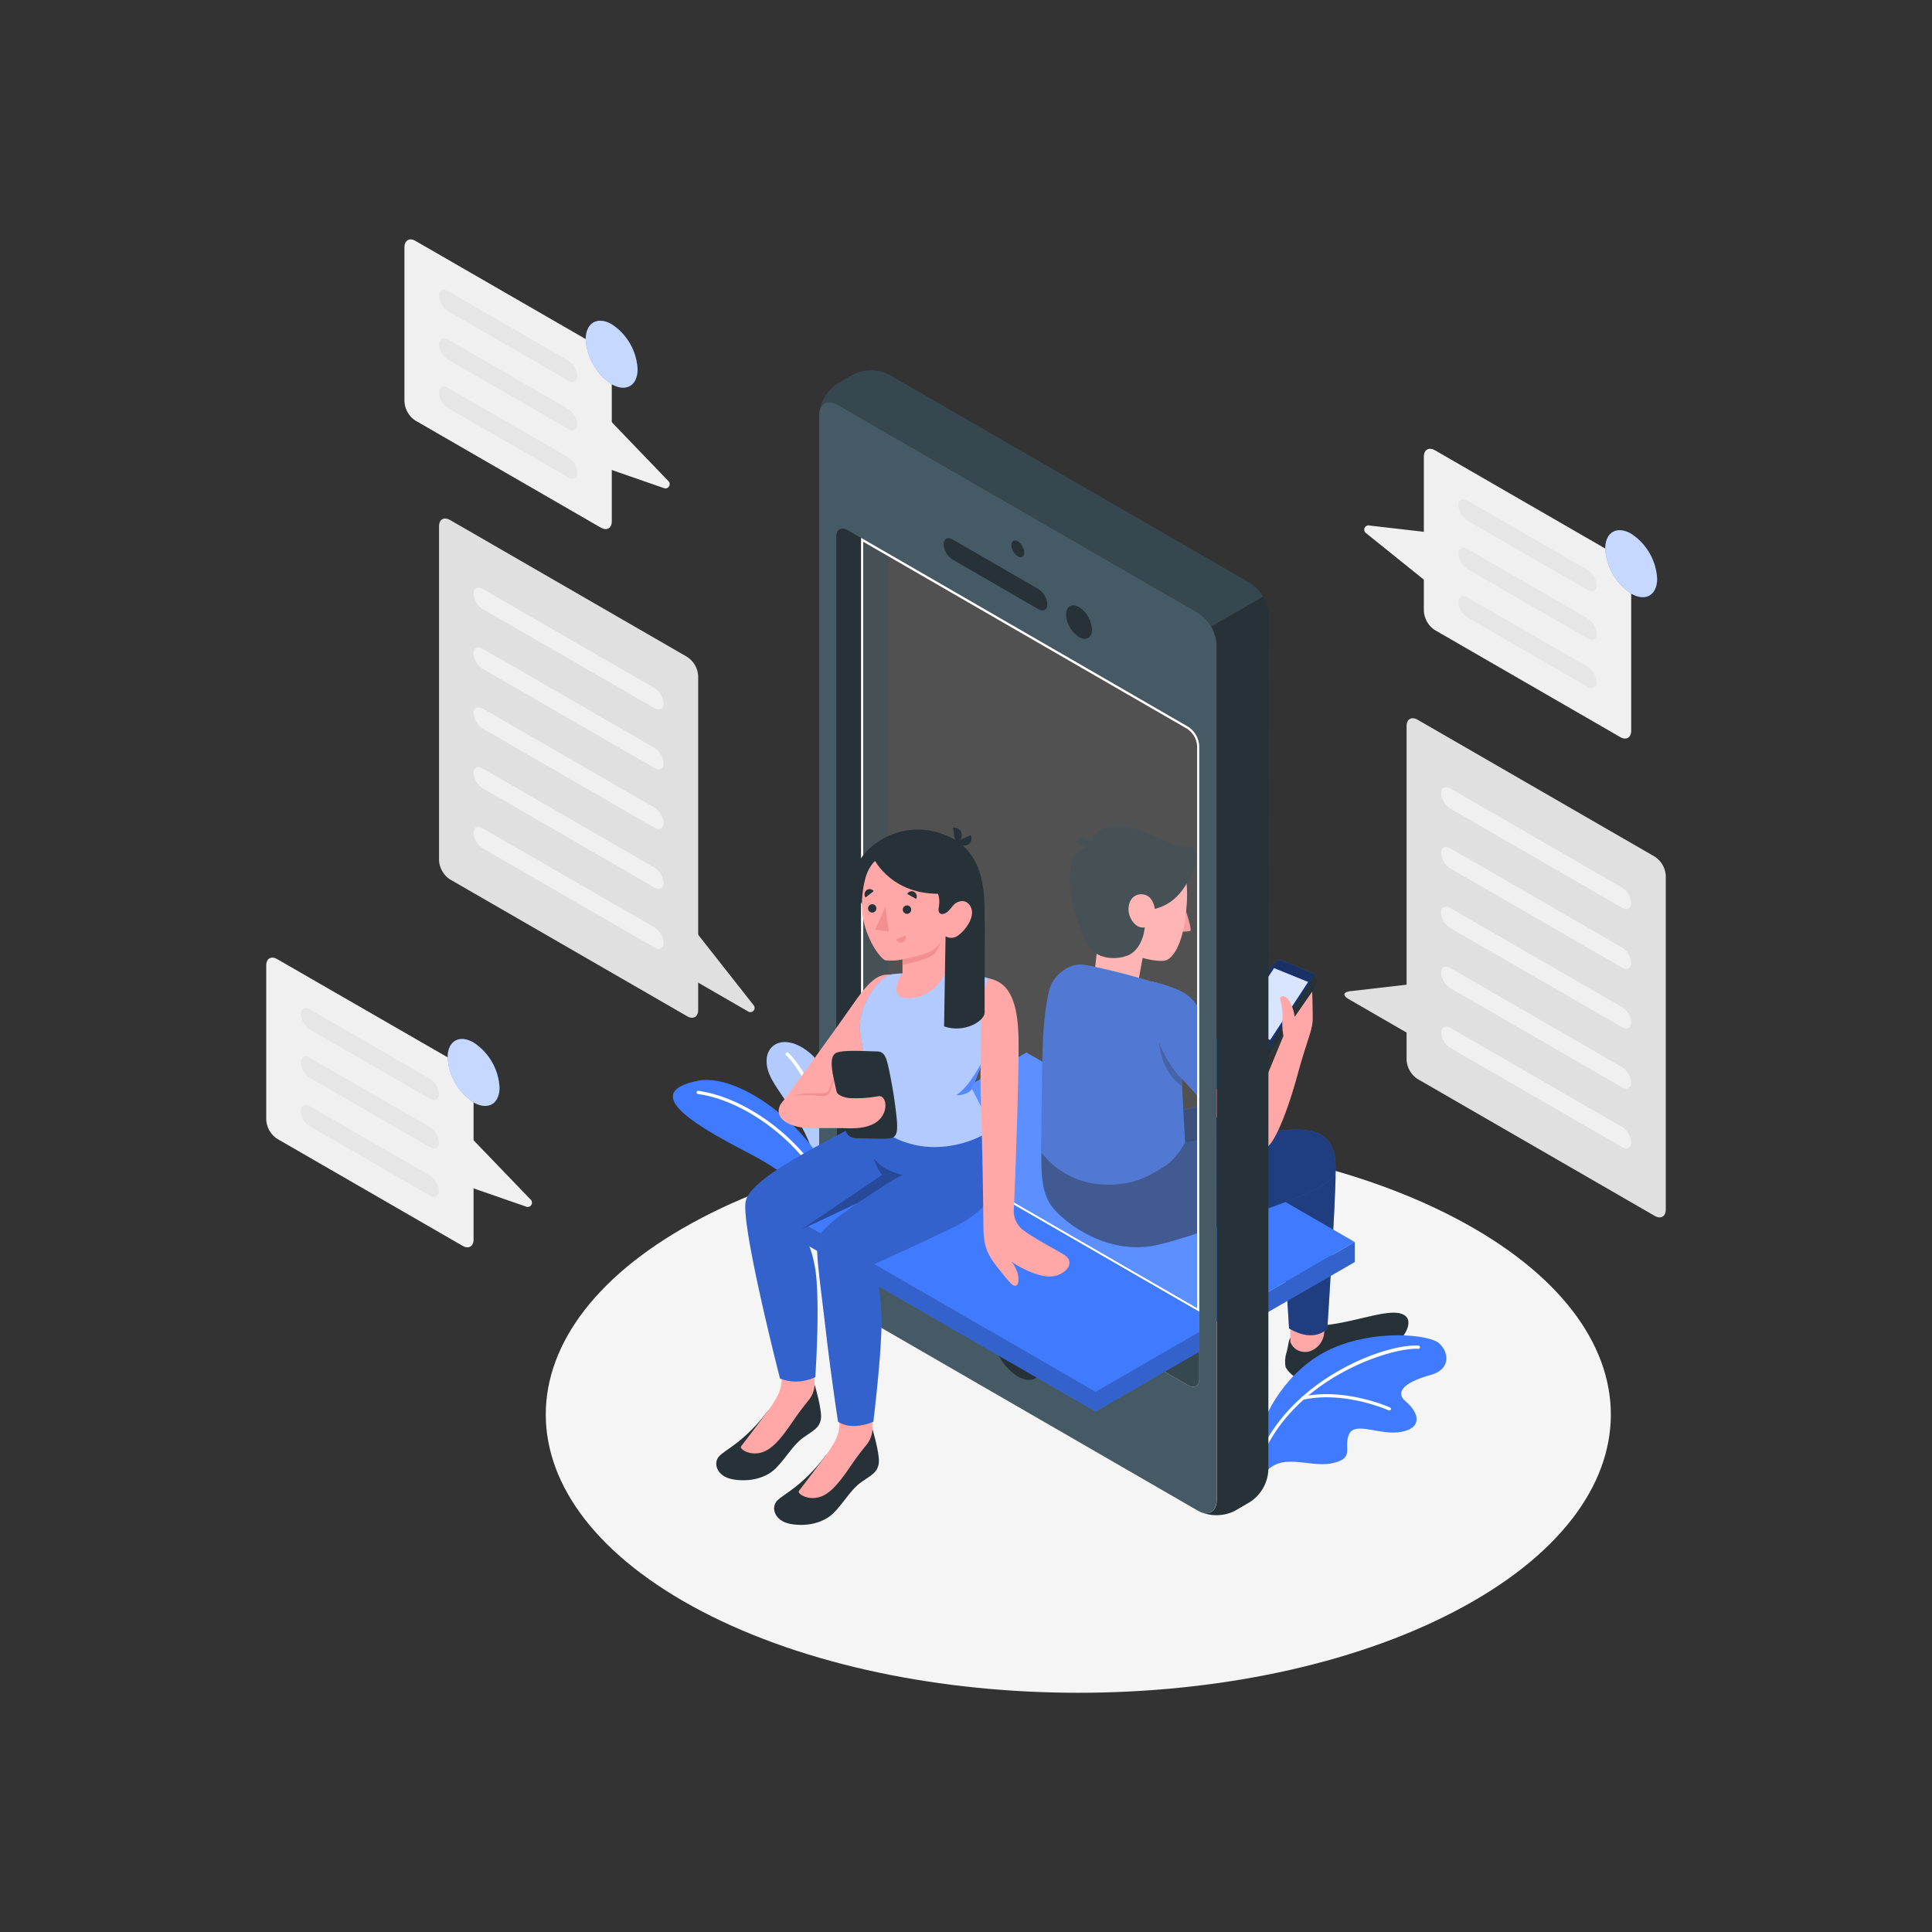 <svg xmlns="http://www.w3.org/2000/svg" viewBox="0 0 500 500"><rect x="0" y="0" width="500" height="500" fill="#333333" stroke="none"/><g id="freepik--Floor--inject-88"><path d="M181.61,417c53.82,28.12,141.09,28.12,194.91,0s53.82-73.7,0-101.82-141.09-28.11-194.91,0S127.79,388.84,181.61,417Z" style="fill:#f5f5f5"></path></g><g id="freepik--Characters--inject-88"><path d="M217.71,302.65c-.25-.34-.11-23.11-7.83-29.88s-14.53-1.4-10.06,6.71c3,5.35,11.29,14.82,11.3,23.89Z" style="fill:#407BFF"></path><path d="M217.71,302.65c-.25-.34-.11-23.11-7.83-29.88s-14.53-1.4-10.06,6.71c3,5.35,11.29,14.82,11.3,23.89Z" style="fill:#fff;opacity:0.6"></path><path d="M215,303.18a.41.41,0,0,1-.41-.37c-2.32-21.83-11.06-29.65-11.15-29.73a.41.41,0,1,1,.54-.62c.37.32,9.08,8.07,11.43,30.26a.42.42,0,0,1-.37.46Z" style="fill:#fff"></path><path d="M216.22,326.75c-2.83-12.85-6.87-20.31-22.86-28.54-14.73-7.59-27.4-15.61-12.67-18.52,12.23-2.42,35.77,17,36.61,34Z" style="fill:#407BFF"></path><path d="M214.65,310.6a.41.41,0,0,1-.39-.26C209.43,297.46,194,285,180.63,283.13a.42.42,0,0,1-.35-.47.41.41,0,0,1,.47-.35c13.66,1.91,29.36,14.61,34.29,27.74a.42.42,0,0,1-.25.53Z" style="fill:#fff"></path><path d="M333.93,346.24c-.42.56-.49,1.85-.92,3.6a8,8,0,0,0-.29,4,7.88,7.88,0,0,0,4.47,3.49c2.3.72,5.13.12,7.87-1.52s4.81-3.63,8.72-4.74,5.85-2,7.7-3.5c2.17-1.74,5.06-6.54.92-7.65s-13.15,2.81-21.34,3.17Z" style="fill:#263238"></path><path d="M333.93,341.12v6.14a3.93,3.93,0,0,0,3.26,2.58,3.86,3.86,0,0,0,2-.21,5.5,5.5,0,0,0,3.52-4.86l.24-3.65Z" style="fill:#ffa8a7"></path><path d="M345.65,303.2c.05,7.63-2.14,40.61-2.14,40.61s-3.12,3.95-9.9,0L331.3,307Z" style="fill:#407BFF"></path><path d="M345.65,303.2c.05,7.63-2.14,40.61-2.14,40.61s-3.12,3.95-9.9,0L331.3,307Z" style="opacity:0.5"></path><path d="M325.85,372.42c.86-6.37,7.47-18.35,18.82-23.41s25.08-3.63,27.69-1.43,3.29,6.8-2.17,8.28-9.75,4-6.37,6.85,4.43,6.78-1.1,7.85-12.06-2.87-13.6.65,1.71,6.22-4.45,7.49-13.73-3.49-18,3.53Z" style="fill:#407BFF"></path><path d="M326.22,377.24a.45.45,0,0,1-.16,0,.41.41,0,0,1-.22-.54c8.42-20,32.76-29,41.25-28.46a.42.42,0,0,1,.39.44.41.41,0,0,1-.44.39c-6.74-.41-31.67,7.18-40.44,27.95A.41.41,0,0,1,326.22,377.24Z" style="fill:#fff"></path><path d="M359.55,365a.51.51,0,0,1-.17,0c-.11-.06-11.54-5.12-22.1-2.75a.4.4,0,0,1-.49-.31.41.41,0,0,1,.31-.49c10.83-2.43,22.51,2.74,22.62,2.79a.41.41,0,0,1-.17.79Z" style="fill:#fff"></path><polygon points="265.65 272.39 229.88 293.04 314.84 342.09 341.67 326.6 350.61 321.44 265.65 272.39" style="fill:#407BFF"></polygon><polygon points="350.61 321.44 350.61 326.61 323.78 342.1 323.77 336.93 350.61 321.44" style="fill:#407BFF"></polygon><polygon points="350.61 321.44 350.61 326.61 323.78 342.1 323.77 336.93 350.61 321.44" style="opacity:0.2"></polygon><path d="M269.48,298.21s31.33-9.46,36.77-10.95,15.9-4,18.95-2.63,4.6,2.95,4.88,7.36c.06.83,0,4.86,0,4.86s-15.14,4.68-27.54,4.68S269.48,298.21,269.48,298.21Z" style="fill:#407BFF"></path><path d="M269.48,298.21s31.33-9.46,36.77-10.95,15.9-4,18.95-2.63,4.6,2.95,4.88,7.36c.06.83,0,4.86,0,4.86s-15.14,4.68-27.54,4.68S269.48,298.21,269.48,298.21Z" style="opacity:0.6"></path><polygon points="296.26 244.97 294.18 256.2 282.66 257.53 284.32 242.03 296.26 244.97" style="fill:#ffa8a7"></polygon><path d="M307,236s1.51,4.63,1.05,4.92a8.25,8.25,0,0,1-2.52.14Z" style="fill:#f28f8f"></path><path d="M304,221.15c2,2.09,3.87,5.58,3,14.43-.91,9.7-3.81,12.29-5,12.85-1.83.85-8-.63-10.06-2.12-2.52-1.86-7.28-6.5-8.52-12.21-1.46-6.72.41-14.36,5.32-15.91C295.7,216,302.36,219.38,304,221.15Z" style="fill:#ffa8a7"></path><path d="M308.57,225.92c-1.18,2.22-3.4,7.75-9.71,9.31,0,0-.35-3.76-3.47-3.8s-4.18,3.81-2.63,6.49,3.5,2.07,3.5,2.07-.32,5.29-4.13,7.18c0,0-4.59,2.09-8.77-.58-1.88-1.2-4.06-6.41-5.18-10.59-2.38-8.84-1.95-15.61,3.67-17,1.18-3.71,3.09-4.9,6.62-5.13,7.62-.51,12.54,5.13,18.87,5.13C310.64,219,309.91,223.39,308.57,225.92Z" style="fill:#263238"></path><path d="M282,219.64,278.18,218a2.07,2.07,0,1,1,3.81,1.63Z" style="fill:#263238"></path><path d="M269.56,294.44c0,6-.57,12.28,1.94,16.69s13.88,13.49,26.68,11.33c8.36-1.41,35.39-11.71,35.39-11.71s12-4.41,12.08-7.55c.08-4.64-.24-11.16-10.73-10.88-9.56.25-37.93,4.9-37.93,4.9Z" style="fill:#407BFF"></path><path d="M269.56,294.44c0,6-.57,12.28,1.94,16.69s13.88,13.49,26.68,11.33c8.36-1.41,35.39-11.71,35.39-11.71s12-4.41,12.08-7.55c.08-4.64-.24-11.16-10.73-10.88-9.56.25-37.93,4.9-37.93,4.9Z" style="opacity:0.5"></path><path d="M271.79,255.54c1-3.14,5-6.56,9-5.82,7.33,1.36,15.35,3.74,17.47,4.36h0s-1,16.16,7.33,21l1.09,20.57s-2.05,4.09-5.21,6.11c-3.43,2.17-8.19,5.44-16.8,4.72a21.17,21.17,0,0,1-15.21-8.32s.1-19.44.43-28.14C270.19,262.68,271.08,257.7,271.79,255.54Z" style="fill:#407BFF"></path><path d="M271.79,255.54c1-3.14,5-6.56,9-5.82,7.33,1.36,15.35,3.74,17.47,4.36h0s-1,16.16,7.33,21l1.09,20.57s-2.05,4.09-5.21,6.11c-3.43,2.17-8.19,5.44-16.8,4.72a21.17,21.17,0,0,1-15.21-8.32s.1-19.44.43-28.14C270.19,262.68,271.08,257.7,271.79,255.54Z" style="opacity:0.2"></path><path d="M305.82,279.11s-4.33-4.49-5.85-9.7c0,0,0,7.62,5.94,11.74Z" style="fill:#407BFF"></path><path d="M305.82,279.11s-4.33-4.49-5.85-9.7c0,0,0,7.62,5.94,11.74Z" style="opacity:0.4"></path><path d="M334.29,264.35l4.65-6.68s1.11-1.61,1.52-2.28.69-2.91-.68-3.48c-2.48-1-7.64-3.47-9.15-3.48-.62,0-3.21,4.34-7.65,10.19-2.66,3.5-6.33,8.36-6.33,8.79s-.95.87,2.91,2.84a61.94,61.94,0,0,0,8.57,3.44Z" style="fill:#407BFF"></path><path d="M334.29,264.35l4.65-6.68s1.11-1.61,1.52-2.28.69-2.91-.68-3.48c-2.48-1-7.64-3.47-9.15-3.48-.62,0-3.21,4.34-7.65,10.19-2.66,3.5-6.33,8.36-6.33,8.79s-.95.87,2.91,2.84a61.94,61.94,0,0,0,8.57,3.44Z" style="opacity:0.6"></path><path d="M337.25,257.1c-2.85,4.1-8.93,14.24-9.11,14.52s-9-3.53-11.37-4.56a1.15,1.15,0,0,0-.12.35c0,.42-.95.87,2.91,2.84a61.94,61.94,0,0,0,8.57,3.44l6.16-9.34,4.65-6.68s1.11-1.61,1.52-2.28.69-2.91-.68-3.48C340.05,252.05,340.09,253,337.25,257.1Z" style="fill:#263238"></path><polygon points="329.73 250.56 338.53 254.13 328.71 269.14 319.94 265.38 329.73 250.56" style="fill:#407BFF"></polygon><polygon points="329.73 250.56 338.53 254.13 328.71 269.14 319.94 265.38 329.73 250.56" style="fill:#fff;opacity:0.8"></polygon><path d="M298.28,254.08c4.52,1.36,7.28,1.61,12.28,9.3s15.95,22.94,17,24.78c1.51,2.55,2.16,5.58.86,7.93-1.22,2.18-4.76,1.23-9.72-3.13-4.8-4.21-14.3-16.11-14.3-16.11A81.76,81.76,0,0,1,298.28,254.08Z" style="fill:#ffa8a7"></path><path d="M327.35,297.22c2.29-.66,5.74-9.17,8.38-18.82s4-11.8,4-14.84-.14-6.92-.14-6.92l-4.52,6.51a12.07,12.07,0,0,0-1.14-3.67c-.58-1.19-1.67-2.12-2.56-1.41-.48.38.78,2,.51,5.67a18.87,18.87,0,0,0,.27,4.37l-8.42,20.38Z" style="fill:#ffa8a7"></path><path d="M298.28,254.08a34.77,34.77,0,0,1,6.54,2.08,10.38,10.38,0,0,1,4.94,4.06c3.5,5.81,8.5,14.08,8.5,14.08s.86,7.2-7.89,9.72l-4.66-5a25.94,25.94,0,0,1-4.63-6.9C299.11,267.76,296.86,260.88,298.28,254.08Z" style="fill:#407BFF"></path><path d="M298.28,254.08a34.77,34.77,0,0,1,6.54,2.08,10.38,10.38,0,0,1,4.94,4.06c3.5,5.81,8.5,14.08,8.5,14.08s.86,7.2-7.89,9.72l-4.66-5a25.94,25.94,0,0,1-4.63-6.9C299.11,267.76,296.86,260.88,298.28,254.08Z" style="opacity:0.2"></path><path d="M310.07,158.63l-93.31-53.87c-2.35-1.36-4.3-.52-4.69,1.85a10.65,10.65,0,0,1,4.69-7.36L220.64,97a10.53,10.53,0,0,1,9.53,0l93.32,53.87a9.89,9.89,0,0,1,3.37,3.56l-13.42,7.75A9.65,9.65,0,0,0,310.07,158.63Z" style="fill:#37474f"></path><path d="M328.25,380.48a10.51,10.51,0,0,1-4.77,8.25L319.6,391a10.67,10.67,0,0,1-8.72.38c2.25.85,4-.42,4-3.14V166.88a9.74,9.74,0,0,0-1.4-4.69l13.42-7.75a9.79,9.79,0,0,1,1.39,4.7Z" style="fill:#263238"></path><path d="M310.07,158.63l-93.31-53.87c-2.63-1.52-4.76-.29-4.76,2.75V328.85a10.54,10.54,0,0,0,4.76,8.25L310.07,391c2.64,1.51,4.76.28,4.76-2.76V166.88A10.51,10.51,0,0,0,310.07,158.63Zm.29,198.23c0,1.83-1.27,2.57-2.86,1.65L219.33,307.6a6.3,6.3,0,0,1-2.87-5V138.87c0-1.83,1.28-2.57,2.87-1.65l3.51,2,84.66,48.89a6.29,6.29,0,0,1,2.86,5Z" style="fill:#455a64"></path><path d="M263.41,140.09a3.68,3.68,0,0,1,1.68,2.9c0,1.07-.75,1.51-1.68,1a3.7,3.7,0,0,1-1.67-2.9C261.74,140,262.49,139.55,263.41,140.09Z" style="fill:#263238"></path><path d="M263.41,340.92A14.65,14.65,0,0,1,270,352.39c0,4.22-3,5.94-6.62,3.82a14.64,14.64,0,0,1-6.62-11.46C256.79,340.52,259.76,338.81,263.41,340.92Z" style="fill:#263238"></path><path d="M279.25,157.13a7.42,7.42,0,0,1,3.36,5.8c0,2.14-1.51,3-3.36,1.94a7.42,7.42,0,0,1-3.35-5.81C275.9,156.92,277.4,156.06,279.25,157.13Z" style="fill:#263238"></path><path d="M271.05,156.4c0,1.43-1.06,2-2.38,1.21l-22.06-12.74a5.11,5.11,0,0,1-2.39-4c0-1.43,1.07-2,2.39-1.21l22.06,12.74A5.09,5.09,0,0,1,271.05,156.4Z" style="fill:#263238"></path><path d="M229.88,143.31l-10.56-6.09c-1.58-.92-2.86-.18-2.86,1.65V302.65a6.32,6.32,0,0,0,2.86,5l10.56,6.1Z" style="fill:#263238"></path><g style="opacity:0.15"><path d="M310.36,193.08V339.51L222.84,289V139.24l84.66,48.89A6.29,6.29,0,0,1,310.36,193.08Z" style="fill:#fff"></path></g><path d="M223.39,140.2l83.84,48.41a5.81,5.81,0,0,1,2.58,4.47V338.56l-86.42-49.89V140.2m-.55-1V289l87.52,50.52V193.08a6.29,6.29,0,0,0-2.86-5l-84.66-48.89Z" style="fill:#fff"></path><path d="M310.37,356.86V344.68l-80.49-46.47-12.58,7.25a5.8,5.8,0,0,0,2,2.14l88.19,50.91C309.08,359.43,310.37,358.69,310.37,356.86Z" style="fill:#37474f"></path><polygon points="310.37 349.84 283.54 365.33 283.54 360.17 310.37 344.68 310.37 349.84" style="fill:#407BFF"></polygon><polygon points="310.37 349.84 283.54 365.33 283.54 360.17 310.37 344.68 310.37 349.84" style="opacity:0.2"></polygon><polygon points="198.58 311.12 283.54 360.17 283.54 365.33 198.58 316.28 198.58 311.12" style="fill:#407BFF"></polygon><polygon points="198.58 311.12 283.54 360.17 283.54 365.33 198.58 316.28 198.58 311.12" style="opacity:0.2"></polygon><polygon points="229.88 293.04 198.58 311.12 283.54 360.17 310.37 344.68 310.37 339.51 229.88 293.04" style="fill:#407BFF"></polygon><polygon points="229.88 293.04 198.58 311.12 283.54 360.17 310.37 344.68 310.37 339.51 229.88 293.04" style="fill:#407BFF"></polygon><path d="M230.66,252.2c-2.66,0-4.69.16-9.6,7.28-4.16,6-17.77,24.82-18.58,25.71s6.14,4.06,6.14,4.06L227,270.78Z" style="fill:#ffa8a7"></path><path d="M205.24,283.67s1.46-.78,5.15-.75c2.29,0,3.72.16,4-.58.37-1.11,1.27-3.15,1.74-3.14v5.43Z" style="fill:#f28f8f"></path><path d="M198.78,365.07c-6.15,8.12-10.95,10-12.63,11.76s-.71,5.23,3.4,6,8.56-.17,11.21-2.82,4.48-6.1,7.18-8,4.09-2.44,4.5-4.72-1.65-9.06-1.65-9.06Z" style="fill:#263238"></path><path d="M201.73,352.69c.57,2.95,1.21,5.53-.8,9.08a34.11,34.11,0,0,1-2.15,3.3c-3.59,4.83-6.51,8.6-7,9.26s2.53,2.76,6,1.32,6.46-6.58,8.72-9.68c1-1.38,2-2.63,2.78-3.6a6.83,6.83,0,0,0,1.54-4.59l-.19-4.71Z" style="fill:#ffa8a7"></path><path d="M213.75,376.61c-6.15,8.13-10.95,10-12.63,11.77s-.7,5.22,3.4,6,8.56-.18,11.21-2.82,4.48-6.11,7.19-8,4.09-2.45,4.49-4.73-1.64-9.06-1.64-9.06Z" style="fill:#263238"></path><path d="M216.7,364.23c.58,2.95,1.21,5.53-.8,9.08a31.82,31.82,0,0,1-2.15,3.3c-3.59,4.83-6.51,8.6-7,9.26s2.53,2.77,6,1.33,6.46-6.58,8.72-9.68c1-1.38,2-2.64,2.78-3.6a6.87,6.87,0,0,0,1.54-4.6l-.18-4.71Z" style="fill:#ffa8a7"></path><path d="M256.8,292c4.71,9.68,2.85,19.27-9.88,25.55-7.11,3.51-20.87,9.71-20.87,9.71s2,5.5,2.07,14.77c.07,8.16-2.1,25.91-2.1,25.91s-5.32,2.47-9.13,0c0,0-1.69-11-3-22.09-1.59-13.93-2.93-22.12-2.22-25.12.63-2.65,6.17-6.53,10.4-9.5l-14.76,6.94s3.17,4.38,3.92,12.27c.91,9.54-.24,25.94-.24,25.94a11.37,11.37,0,0,1-9.12.38s-10.39-40.45-8.83-46.06c2.24-8.05,32.9-20.31,34.46-23.47Z" style="fill:#407BFF"></path><path d="M256.8,292c4.71,9.68,2.85,19.27-9.88,25.55-7.11,3.51-20.87,9.71-20.87,9.71s2,5.5,2.07,14.77c.07,8.16-2.1,25.91-2.1,25.91s-5.32,2.47-9.13,0c0,0-1.69-11-3-22.09-1.59-13.93-2.93-22.12-2.22-25.12.63-2.65,6.17-6.53,10.4-9.5l-14.76,6.94s3.17,4.38,3.92,12.27c.91,9.54-.24,25.94-.24,25.94a11.37,11.37,0,0,1-9.12.38s-10.39-40.45-8.83-46.06c2.24-8.05,32.9-20.31,34.46-23.47Z" style="opacity:0.2"></path><path d="M246.34,252.22c9.6.9,11.13-.64,14,7.14l-8.8,22.43L256.8,292c-1.24,1.85-15.9,9.73-28.78.33a230.89,230.89,0,0,1-5.4-25c-1-7.09,5.28-14.91,8.39-15.22a27.25,27.25,0,0,1,3.38-.19Z" style="fill:#407BFF"></path><path d="M246.34,252.22c9.6.9,11.13-.64,14,7.14l-8.8,22.43L256.8,292c-1.24,1.85-15.9,9.73-28.78.33a230.89,230.89,0,0,1-5.4-25c-1-7.09,5.28-14.91,8.39-15.22a27.25,27.25,0,0,1,3.38-.19Z" style="fill:#fff;opacity:0.6"></path><path d="M212.87,283.65c2,.06,1.92-1.22,2.42-2.47.59-1.47,1.13-2.78,1.13-2.78l1.32,4.76,1.81,8.82s-5.31-.07-9.21,0-8.33-1.23-8.78-4c-.28-1.72,1-4.13,5-4.51A41.18,41.18,0,0,1,212.87,283.65Z" style="fill:#ffa8a7"></path><path d="M216.63,272.39c-2,.7-1.48,4.05-.64,7.8s2.23,10.05,2.66,11.71,1,2.69,3.48,2.69,6.52.27,8.27,0,2-1.82,1.64-5.35a118.86,118.86,0,0,0-1.88-12c-.7-3.35-1.13-5.13-3.21-5.13C224.53,272.08,218.73,271.66,216.63,272.39Z" style="fill:#263238"></path><path d="M216.5,282.52c.2.88,2,1.61,3.64,1.68a33.35,33.35,0,0,0,7.09-.48c1.67-.45,2.73,2.43,1.12,5.06s-5.25,3.43-9.69,3.19a8.84,8.84,0,0,1-2.52-4.86A14,14,0,0,1,216.5,282.52Z" style="fill:#ffa8a7"></path><path d="M251.58,281.79s-1,1.66-4.11,1.66c2.75-1.87,5.14-5.57,7.38-10Z" style="fill:#407BFF"></path><path d="M251.58,281.79s-1,1.66-4.11,1.66c2.75-1.87,5.14-5.57,7.38-10Z" style="fill:#fff;opacity:0.1"></path><path d="M255.93,253.23c5.3,1,7.51,6,7.67,15.8s-1.1,42.28-1.21,43.72A6.26,6.26,0,0,0,265,318.5c3.78,2.7,8.34,4.87,10.57,6.38,2.94,2,0,5.26-3.61,5.48-3.38.21-8.79-2.72-10.17-3.87a10.41,10.41,0,0,1,1.57,3c.59,2.3,0,3.65-1.06,3.17-.6-.27-1.33-1.18-3.4-3.71-3.59-4.41-4.36-6.39-4.4-11.87,0-3.71-.31-22.84-.61-30.12-.19-4.46-.15-14.15-.07-20.17S254.82,254.08,255.93,253.23Z" style="fill:#ffa8a7"></path><path d="M223.08,234s-3.37-5.38-1-10.55,12.06-11.92,23.11-7.12c10.5,4.57,9.57,16.65,9.61,22.12C254.87,243.63,223.08,234,223.08,234Z" style="fill:#263238"></path><path d="M226.16,223.13c1.53-3,11.25-7.79,20.49-3.1s8.17,17.32,8.17,26v16c0,2.28-5.35,5.42-10.49,3.6l.37-23.37s1.44-14.27-3-17.69S226.16,223.13,226.16,223.13Z" style="fill:#263238"></path><path d="M244.7,235.68c.6.36,1.46-.8,2.2-1.58s3.17-1.83,4.37.71-1.56,6.05-3.2,7.19a2.87,2.87,0,0,1-3.37.29l-.16,9.86s-2.43,5.34-8.25,6.13-4.63-4-2.72-6.37V248.3a13.85,13.85,0,0,1-4.43.22c-.76-.2-2.58-2.39-3.75-4.84-1.31-2.76-3.5-7.65-1.55-15.92,2.09-8.88,11.63-9.15,17.33-5.57S244.7,235.68,244.7,235.68Z" style="fill:#ffa8a7"></path><path d="M233.58,248.3s5.4-1.09,7.28-2.09a6.17,6.17,0,0,0,2.61-2.58,8.42,8.42,0,0,1-1.48,3c-1.38,1.76-8.41,3.06-8.41,3.06Z" style="fill:#f28f8f"></path><path d="M233.64,235.45a1.09,1.09,0,1,0,1.08-1.13A1.1,1.1,0,0,0,233.64,235.45Z" style="fill:#263238"></path><path d="M234.79,231.36l2.31,1.28a1.39,1.39,0,0,0-.54-1.84A1.29,1.29,0,0,0,234.79,231.36Z" style="fill:#263238"></path><path d="M246.62,214.25l.63,3.82a2,2,0,0,0,1.63-2.29A1.9,1.9,0,0,0,246.62,214.25Z" style="fill:#263238"></path><path d="M251.24,216.14l-3.54,1.54a2,2,0,0,0,2.61,1A1.88,1.88,0,0,0,251.24,216.14Z" style="fill:#263238"></path><path d="M234.38,242.13l-2.47.93a1.29,1.29,0,0,0,1.68.82A1.39,1.39,0,0,0,234.38,242.13Z" style="fill:#f28f8f"></path><path d="M224,232.27l2.11-1.63a1.29,1.29,0,0,0-1.84-.28A1.4,1.4,0,0,0,224,232.27Z" style="fill:#263238"></path><path d="M224.65,235.14a1.08,1.08,0,1,0,1.08-1.13A1.11,1.11,0,0,0,224.65,235.14Z" style="fill:#263238"></path><polygon points="229.15 234.65 230.03 241.1 226.47 240.6 229.15 234.65" style="fill:#f28f8f"></polygon><path d="M226.11,222.17s4.89,10.47,19.46,9c0,0,1.68-7.3-4.07-10.12S228.87,218.07,226.11,222.17Z" style="fill:#263238"></path><path d="M241.16,229.86c1.71.22,2.21,2.83,1.79,5s1.64,2.35,3.25,0a12.93,12.93,0,0,0,1.71-5.9Z" style="fill:#263238"></path><path d="M222.11,311.26s8.88-6,11.47-7.19c0,0-5-1-7.42-4.28a12,12,0,0,0,2.1,4.28L207.35,318.2Z" style="fill:#407BFF"></path><path d="M222.11,311.26s8.88-6,11.47-7.19c0,0-5-1-7.42-4.28a12,12,0,0,0,2.1,4.28L207.35,318.2Z" style="opacity:0.4"></path></g><g id="freepik--speech-bubbles--inject-88"><path d="M428.24,221.69l-61.36-35.42c-1.58-.91-2.86-.18-2.86,1.65v86.33a6.33,6.33,0,0,0,2.86,5l61.36,35.42c1.58.91,2.86.17,2.86-1.65V226.64A6.32,6.32,0,0,0,428.24,221.69Z" style="fill:#e0e0e0"></path><path d="M349,258.55l19.49,11.26V254.32l-19.07,2.2C347.61,256.73,347.42,257.64,349,258.55Z" style="fill:#e0e0e0"></path><path d="M375.35,204.06l44.42,25.65a5.09,5.09,0,0,1,2.38,4c0,1.42-1.06,2-2.38,1.2l-44.42-25.64a5.11,5.11,0,0,1-2.38-4C373,203.84,374,203.3,375.35,204.06Z" style="fill:#f0f0f0"></path><path d="M375.33,219.54l44.42,25.65a5.11,5.11,0,0,1,2.39,4c0,1.42-1.07,2-2.39,1.2l-44.42-25.64a5.14,5.14,0,0,1-2.38-4C373,219.32,374,218.78,375.33,219.54Z" style="fill:#f0f0f0"></path><path d="M375.35,235l44.42,25.65a5.09,5.09,0,0,1,2.38,3.95c0,1.43-1.06,2-2.38,1.21L375.35,240.2a5.09,5.09,0,0,1-2.38-3.95C373,234.82,374,234.28,375.35,235Z" style="fill:#f0f0f0"></path><path d="M375.35,250.53l44.42,25.64a5.11,5.11,0,0,1,2.38,4c0,1.43-1.06,2-2.38,1.21l-44.42-25.65a5.09,5.09,0,0,1-2.38-4C373,250.31,374,249.77,375.35,250.53Z" style="fill:#f0f0f0"></path><path d="M375.35,266l44.42,25.65a5.09,5.09,0,0,1,2.38,4c0,1.42-1.06,2-2.38,1.2l-44.42-25.64a5.11,5.11,0,0,1-2.38-4C373,265.8,374,265.26,375.35,266Z" style="fill:#f0f0f0"></path><path d="M368.49,118.21v39.86a6.36,6.36,0,0,0,2.86,5l47.94,27.67c1.58.92,2.86.18,2.86-1.65V149.19a6.33,6.33,0,0,0-2.86-5l-47.94-27.67C369.78,115.65,368.49,116.38,368.49,118.21Z" style="fill:#f0f0f0"></path><path d="M354.37,136,373,138.15v15.49L353.56,138A1.1,1.1,0,0,1,354.37,136Z" style="fill:#f0f0f0"></path><path d="M422.15,138.14a14.82,14.82,0,0,1,6.71,11.62c0,4.28-3,6-6.71,3.87A14.84,14.84,0,0,1,415.44,142C415.44,137.74,418.45,136,422.15,138.14Z" style="fill:#407BFF"></path><path d="M422.15,138.14a14.82,14.82,0,0,1,6.71,11.62c0,4.28-3,6-6.71,3.87A14.84,14.84,0,0,1,415.44,142C415.44,137.74,418.45,136,422.15,138.14Z" style="fill:#fff;opacity:0.7"></path><path d="M379.82,129.57l31,17.9a5.12,5.12,0,0,1,2.38,4c0,1.42-1.07,2-2.38,1.2l-31-17.9a5.12,5.12,0,0,1-2.38-4C377.44,129.35,378.51,128.81,379.82,129.57Z" style="fill:#e6e6e6"></path><path d="M379.82,142.1l31,17.9a5.12,5.12,0,0,1,2.38,4c0,1.42-1.07,2-2.38,1.2l-31-17.9a5.12,5.12,0,0,1-2.38-4C377.44,141.88,378.51,141.34,379.82,142.1Z" style="fill:#e6e6e6"></path><path d="M379.82,154.63l31,17.9a5.12,5.12,0,0,1,2.38,4c0,1.42-1.07,2-2.38,1.2l-31-17.9a5.12,5.12,0,0,1-2.38-4C377.44,154.41,378.51,153.87,379.82,154.63Z" style="fill:#e6e6e6"></path><path d="M177.83,170l-61.35-35.42c-1.58-.91-2.86-.17-2.86,1.65V222.6a6.32,6.32,0,0,0,2.86,5L177.83,263c1.58.91,2.86.17,2.86-1.65V175A6.32,6.32,0,0,0,177.83,170Z" style="fill:#e0e0e0"></path><path d="M124.94,152.42l44.42,25.64a5.11,5.11,0,0,1,2.39,4c0,1.43-1.07,2-2.39,1.21l-44.42-25.65a5.12,5.12,0,0,1-2.38-4C122.56,152.2,123.63,151.66,124.94,152.42Z" style="fill:#f0f0f0"></path><path d="M124.93,167.9l44.42,25.64a5.12,5.12,0,0,1,2.38,4c0,1.43-1.07,2-2.38,1.2l-44.42-25.64a5.09,5.09,0,0,1-2.38-4C122.55,167.68,123.61,167.14,124.93,167.9Z" style="fill:#f0f0f0"></path><path d="M124.94,183.39,169.36,209a5.11,5.11,0,0,1,2.39,4c0,1.42-1.07,2-2.39,1.2l-44.42-25.64a5.14,5.14,0,0,1-2.38-4C122.56,183.17,123.63,182.63,124.94,183.39Z" style="fill:#f0f0f0"></path><path d="M124.94,198.88l44.42,25.65a5.1,5.1,0,0,1,2.39,3.95c0,1.43-1.07,2-2.39,1.21L124.94,204a5.12,5.12,0,0,1-2.38-3.95C122.56,198.66,123.63,198.12,124.94,198.88Z" style="fill:#f0f0f0"></path><path d="M124.94,214.38,169.36,240a5.11,5.11,0,0,1,2.39,4c0,1.42-1.07,2-2.39,1.2l-44.42-25.64a5.12,5.12,0,0,1-2.38-4C122.56,214.16,123.63,213.62,124.94,214.38Z" style="fill:#f0f0f0"></path><path d="M176.22,251.73l17.45,10.07a1.09,1.09,0,0,0,1.4-1.61l-18.85-23.95Z" style="fill:#e0e0e0"></path><path d="M68.9,249.88v39.86a6.33,6.33,0,0,0,2.86,5l47.94,27.67c1.58.91,2.86.18,2.86-1.65V280.86a6.33,6.33,0,0,0-2.86-5L71.76,248.23C70.18,247.31,68.9,248.05,68.9,249.88Z" style="fill:#f0f0f0"></path><path d="M137.27,310.39l-19.18-19.93V306l18,6.25A1.11,1.11,0,0,0,137.27,310.39Z" style="fill:#f0f0f0"></path><path d="M122.56,269.81a14.82,14.82,0,0,1,6.71,11.62c0,4.27-3,6-6.71,3.87a14.84,14.84,0,0,1-6.71-11.62C115.85,269.4,118.86,267.67,122.56,269.81Z" style="fill:#407BFF"></path><path d="M122.56,269.81a14.82,14.82,0,0,1,6.71,11.62c0,4.27-3,6-6.71,3.87a14.84,14.84,0,0,1-6.71-11.62C115.85,269.4,118.86,267.67,122.56,269.81Z" style="fill:#fff;opacity:0.7"></path><path d="M80.23,261.24l31,17.9a5.12,5.12,0,0,1,2.38,4c0,1.42-1.07,2-2.39,1.2l-31-17.9a5.09,5.09,0,0,1-2.38-4C77.85,261,78.91,260.48,80.23,261.24Z" style="fill:#e6e6e6"></path><path d="M80.23,273.77l31,17.9a5.12,5.12,0,0,1,2.38,4c0,1.42-1.07,2-2.39,1.2l-31-17.9a5.09,5.09,0,0,1-2.38-4C77.85,273.55,78.91,273,80.23,273.77Z" style="fill:#e6e6e6"></path><path d="M80.23,286.3l31,17.9a5.12,5.12,0,0,1,2.38,4c0,1.42-1.07,2-2.39,1.2l-31-17.9a5.09,5.09,0,0,1-2.38-4C77.85,286.08,78.91,285.54,80.23,286.3Z" style="fill:#e6e6e6"></path><path d="M104.67,64v39.86a6.32,6.32,0,0,0,2.86,5l47.94,27.68c1.58.91,2.86.17,2.86-1.66V95a6.32,6.32,0,0,0-2.86-5L107.53,62.35C106,61.44,104.67,62.18,104.67,64Z" style="fill:#f0f0f0"></path><path d="M173,124.52l-19.18-19.94v15.49l18,6.25A1.1,1.1,0,0,0,173,124.52Z" style="fill:#f0f0f0"></path><path d="M158.33,83.93A14.82,14.82,0,0,1,165,95.55c0,4.28-3,6-6.71,3.87a14.84,14.84,0,0,1-6.71-11.62C151.62,83.53,154.63,81.79,158.33,83.93Z" style="fill:#407BFF"></path><path d="M158.33,83.93A14.82,14.82,0,0,1,165,95.55c0,4.28-3,6-6.71,3.87a14.84,14.84,0,0,1-6.71-11.62C151.62,83.53,154.63,81.79,158.33,83.93Z" style="fill:#fff;opacity:0.7"></path><path d="M116,75.36l31,17.9a5.12,5.12,0,0,1,2.38,4c0,1.42-1.07,2-2.38,1.2l-31-17.9a5.09,5.09,0,0,1-2.38-4C113.62,75.14,114.68,74.6,116,75.36Z" style="fill:#e6e6e6"></path><path d="M116,87.89l31,17.9a5.12,5.12,0,0,1,2.38,4c0,1.42-1.07,2-2.38,1.2l-31-17.9a5.09,5.09,0,0,1-2.38-4C113.62,87.67,114.68,87.13,116,87.89Z" style="fill:#e6e6e6"></path><path d="M116,100.42l31,17.9a5.12,5.12,0,0,1,2.38,4c0,1.42-1.07,2-2.38,1.2l-31-17.9a5.09,5.09,0,0,1-2.38-4C113.62,100.2,114.68,99.66,116,100.42Z" style="fill:#e6e6e6"></path></g></svg>